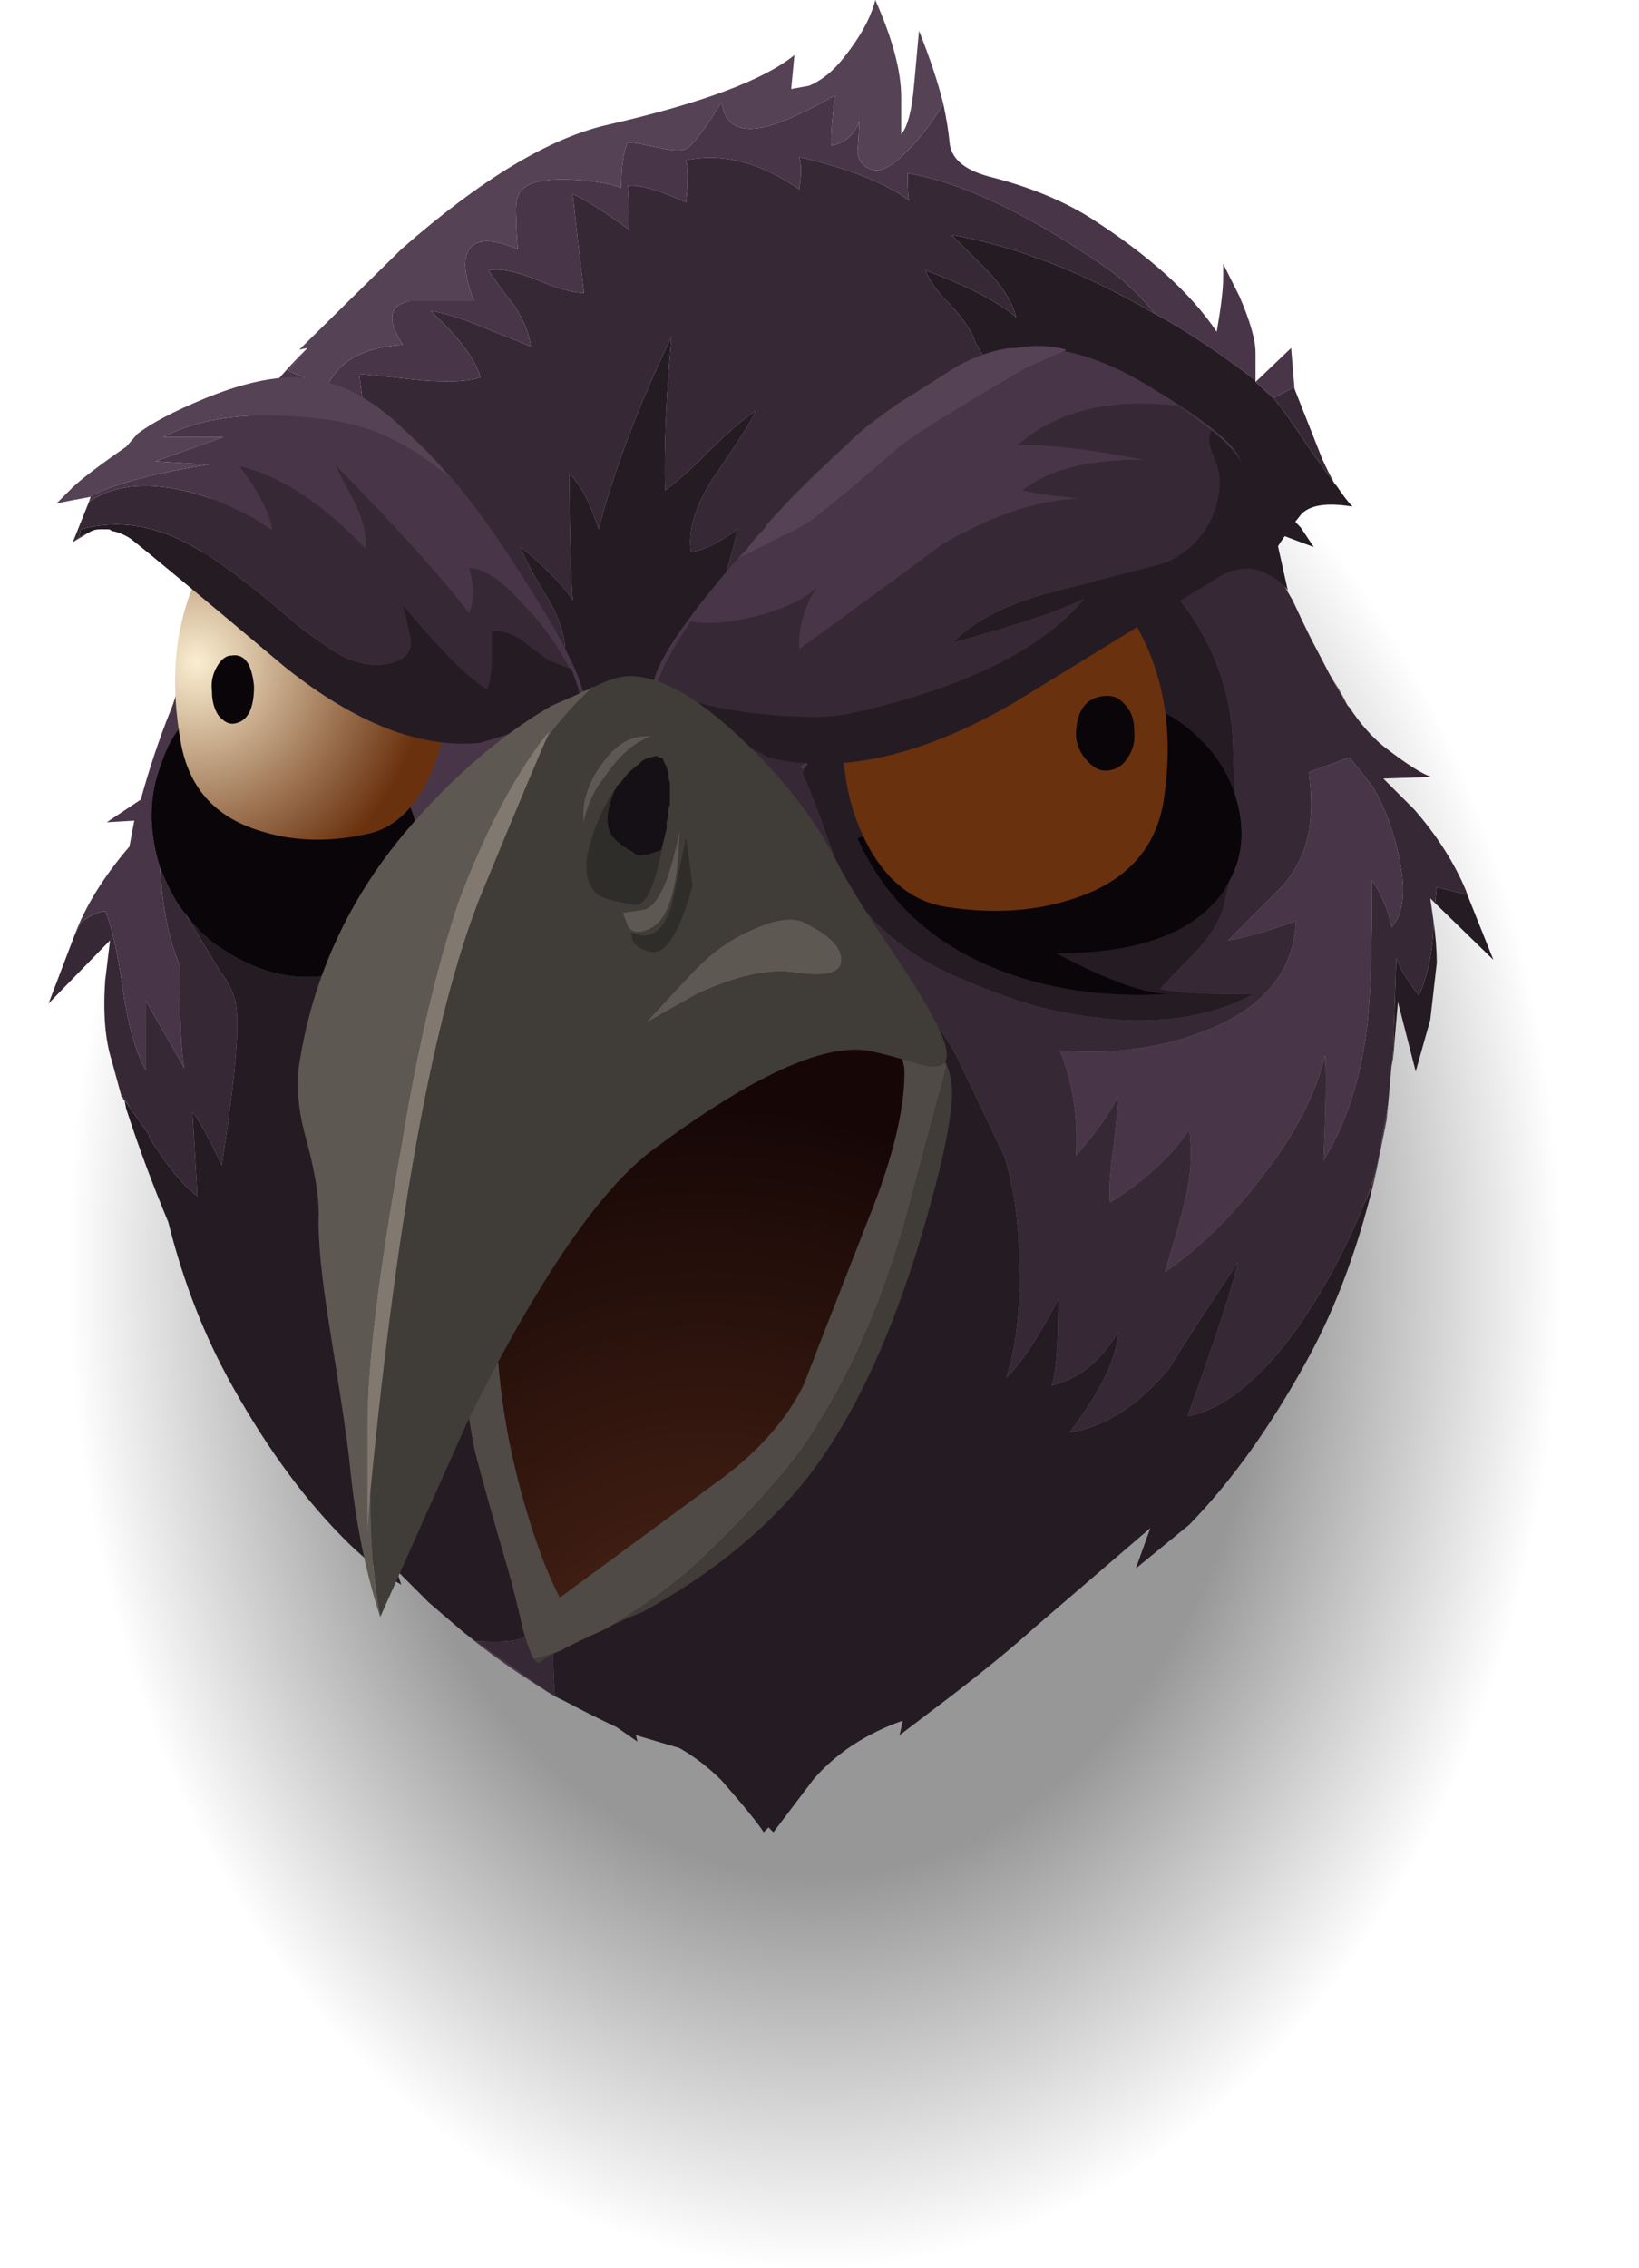 <?xml version='1.0' encoding='utf-8'?>
<svg xmlns:xlink="http://www.w3.org/1999/xlink" xmlns="http://www.w3.org/2000/svg" enable-background="new 0 0 50.65 70.05" version="1.1" viewBox="0 0 50.65 70.05"> <symbol viewBox="-24.856 -23.163 49.757 46.484"> <g clip-rule="evenodd" fill-rule="evenodd"> <radialGradient id="z" cx="712.82" cy="-309.56" r="18.714" gradientTransform="matrix(.979 -.141 -.16 -1.028 -757.53 -215.36)" gradientUnits="userSpaceOnUse"> <stop stop-color="#FDF8F8" stop-opacity=".788" offset=".486"/> <stop stop-color="#FDF8F8" stop-opacity=".518" offset=".792"/> </radialGradient> <path d="m-23.215 3.272c-0.875-4.685-0.232-9.25 1.927-13.7 2.076-4.333 5.262-7.904 9.557-10.716-4.513 1.992-7.966 5.211-10.359 9.661-2.442 4.568-3.268 9.486-2.476 14.755 0.977 6.323 3.944 11.417 8.9 15.282 4.879 3.829 10.307 5.352 16.282 4.566-4.746-0.422-9.232-2.12-13.458-5.094-5.773-3.981-9.231-8.899-10.373-14.754z" fill="url(#z)"/> <radialGradient id="h" cx="15594" cy="-16009" r="19.603" gradientTransform="matrix(-.979 .138 .16 1.028 17835 14302)" gradientUnits="userSpaceOnUse"> <stop stop-color="#FDF8F8" stop-opacity=".788" offset=".486"/> <stop stop-color="#FDF8F8" stop-opacity=".518" offset=".792"/> </radialGradient> <path d="m23.25-2.875c0.908 4.683 0.282 9.25-1.877 13.7-2.077 4.333-5.262 7.904-9.558 10.714 4.497-2.106 7.941-5.386 10.334-9.835 2.442-4.566 3.259-9.426 2.451-14.579-0.944-6.325-3.894-11.417-8.851-15.282-4.973-3.981-10.459-5.504-16.457-4.566l-4.813-0.439c5.297 0.808 10.646 2.771 16.047 5.884 7.49 4.332 11.731 9.133 12.724 14.403z" fill="url(#h)"/> <radialGradient id="g" cx="712.95" cy="-308.05" r="14.819" gradientTransform="matrix(.979 -.141 -.16 -1.029 -759.47 -215.59)" gradientUnits="userSpaceOnUse"> <stop stop-color="#FDF8F8" stop-opacity=".788" offset=".486"/> <stop stop-color="#FDF8F8" stop-opacity=".518" offset=".792"/> </radialGradient> <path d="m-0.665 18.904 1.025-0.175c-5.3-0.235-9.936-1.873-13.908-4.918-4.004-3.044-6.444-6.909-7.319-11.594-0.74-3.981-0.213-7.844 1.581-11.592 1.744-3.63 4.422-6.674 8.035-9.134-3.797 1.64-6.701 4.392-8.711 8.256-2.044 3.865-2.729 8.021-2.055 12.471 0.842 5.388 3.34 9.661 7.496 12.824 4.139 3.277 8.757 4.566 13.856 3.862z" fill="url(#g)"/> <radialGradient id="f" cx="15596" cy="-16004" r="14.82" gradientTransform="matrix(-.979 .141 .16 1.029 17839 14272)" gradientUnits="userSpaceOnUse"> <stop stop-color="#FDF8F8" stop-opacity=".788" offset=".486"/> <stop stop-color="#FDF8F8" stop-opacity=".518" offset=".792"/> </radialGradient> <path d="m21.4-2.523c0.723 3.863 0.187 7.669-1.606 11.417-1.778 3.63-4.473 6.675-8.085 9.133 3.831-1.638 6.751-4.392 8.762-8.254 2.094-3.748 2.787-7.846 2.08-12.295-0.843-5.388-3.35-9.721-7.521-12.999-4.207-3.279-8.834-4.509-13.883-3.689-0.434 0-0.758 0.059-0.975 0.175 5.25 0.117 9.861 1.698 13.833 4.743 4.022 3.161 6.487 7.084 7.395 11.769z" fill="url(#f)"/> </g> </symbol> <symbol id="r" viewBox="-23.05 -30.9 46.15 61.85"> <radialGradient id="e" cx=".025" cy=".025" r="23.083" gradientTransform="matrix(1 0 0 -1.341 0 .058)" gradientUnits="userSpaceOnUse"> <stop stop-opacity=".408" offset=".608"/> <stop stop-opacity="0" offset="1"/> </radialGradient> <path d="m16.35 21.9c4.5-6.067 6.75-13.367 6.75-21.9s-2.25-15.817-6.75-21.85-9.933-9.05-16.3-9.05-11.816 3.017-16.35 9.05c-4.5 6.033-6.75 13.317-6.75 21.85s2.25 15.833 6.75 21.9c4.533 6.033 9.983 9.05 16.35 9.05s11.8-3.017 16.3-9.05z" clip-rule="evenodd" fill="url(#e)" fill-rule="evenodd"/> </symbol> <symbol id="s" viewBox="-7.543 -10.964 15.118 21.859"> <g clip-rule="evenodd" fill-rule="evenodd"> <radialGradient id="d" cx="-80.454" cy="-94.95" r="18.214" gradientTransform="matrix(1 -.01 -.011 -1.085 79.329 -117.37)" gradientUnits="userSpaceOnUse"> <stop stop-color="#522818" offset="0"/> <stop stop-color="#160706" offset="1"/> </radialGradient> <path d="m6.55 8.9v-0.2l-0.7-0.15 0.25-1.15c0.033-1.2-0.35-2.783-1.15-4.75-1.267-3.233-1.917-4.9-1.95-5-0.5-1.033-1.317-1.983-2.45-2.85l-5.1-3.75c-0.367 0.7-0.717 1.617-1.05 2.75-0.667 2.267-0.967 4.45-0.9 6.55 0.033 1.066-0.083 1.883-0.35 2.45-0.2-0.733-0.35-1.283-0.45-1.65v0.15c0.1 0.467 0.233 0.934 0.4 1.4l1.8 4.35c0.033 0.067 0.067 0.133 0.1 0.2 0.067 0.133 0.15 0.267 0.25 0.4 1 1.9 1.867 2.9 2.6 3 1.867 0.2 3.217 0.267 4.05 0.2 0.367-0.033 0.717-0.067 1.05-0.1l0.3-0.05c0.2-0.034 0.4-0.083 0.6-0.15l1.3-0.5 0.4-0.25c0.367-0.233 0.7-0.517 1-0.85v-0.05z" fill="url(#d)"/> <path d="m-4.55-10.6c-0.267-0.1-0.534-0.183-0.8-0.25-0.1 0.167-0.217 0.483-0.35 0.95-0.033 0.167-0.066 0.316-0.1 0.45-0.2 0.833-0.35 1.4-0.45 1.7-0.567 1.967-0.883 3.117-0.95 3.45-0.4 2.033-0.45 3.783-0.15 5.25 0 0.066 0.017 0.133 0.05 0.2 0.1 0.367 0.25 0.917 0.45 1.65 0.267-0.566 0.383-1.383 0.35-2.45-0.067-2.1 0.233-4.283 0.9-6.55 0.333-1.133 0.684-2.05 1.05-2.75l5.1 3.75c1.133 0.867 1.95 1.817 2.45 2.85 0.033 0.1 0.683 1.767 1.95 5 0.8 1.967 1.183 3.55 1.15 4.75l-0.25 1.15 0.7 0.15 0.1 0.05 0.3-0.4 0.45-0.9-1.3-4.85c-0.8-2.767-1.867-5.1-3.2-7-0.6-0.833-1.567-1.9-2.9-3.2-0.667-0.667-1.533-1.333-2.6-2-0.167-0.1-0.333-0.2-0.5-0.3l-0.1-0.05c-0.6-0.267-1.05-0.483-1.35-0.65z" fill="#504A46"/> <path d="m-2.15 10.65c1.833 0.233 3.3 0.3 4.4 0.2 0.233-0.033 0.467-0.067 0.7-0.1-0.333 0.033-0.684 0.067-1.05 0.1-0.833 0.067-2.183 0-4.05-0.2zm8.7-1.75c0.133-0.167 0.267-0.35 0.4-0.55 0.5-0.7 0.7-1.383 0.6-2.05-0.066-0.933-0.433-2.483-1.1-4.65-0.933-2.933-2.05-5.233-3.35-6.9-1.267-1.6-2.967-2.983-5.1-4.15-0.433-0.167-0.8-0.333-1.1-0.5 0.167 0.1 0.333 0.2 0.5 0.3 1.067 0.667 1.934 1.333 2.6 2 1.333 1.3 2.3 2.367 2.9 3.2 1.333 1.9 2.4 4.233 3.2 7l1.3 4.85-0.45 0.9-0.3 0.4-0.1-0.05v0.2zm-11.9-19.75c0.267 0.067 0.533 0.15 0.8 0.25-0.3-0.133-0.483-0.233-0.55-0.3-0.067-0.1-0.15-0.083-0.25 0.05z" fill="#403C38"/> </g> </symbol> <symbol id="t" viewBox="-10.045 -14.55 20.056 29.066"> <g clip-rule="evenodd" fill-rule="evenodd"> <path d="m-7.5-14.55c-0.2 1-0.3 2.3-0.3 3.9 0.833 8.567 1.95 14.65 3.35 18.25 1.267 3.066 1.967 4.733 2.1 5 0.479 0.639 0.946 1.156 1.4 1.55 0.554 0.296 1.021 0.413 1.4 0.35 0.933-0.1 2.066-0.8 3.4-2.1 1.2-1.167 2.117-2.367 2.75-3.6 0.333-0.667 1.033-1.783 2.1-3.35 0.8-1.233 1.233-2.067 1.3-2.5 0.067-0.434-0.183-0.583-0.75-0.45-0.767 0.233-1.333 0.383-1.7 0.45-1.4 0.2-3.6-0.817-6.6-3.05-1.633-1.2-3.534-3.967-5.7-8.3l-2.75-6.15zm7.75 21.15 0.05-0.25c0.067-0.167 0.25-0.283 0.55-0.35 0.467-0.1 0.9 0.583 1.3 2.05l-0.2 1.45-0.45-2.1c-0.267-0.8-0.683-1.067-1.25-0.8zm-0.5 4.4c-0.3-0.433-0.55-0.967-0.75-1.6-0.233-0.8-0.15-1.35 0.25-1.65 0.133-0.1 0.5-0.2 1.1-0.3 0.333-0.067 0.617 0.5 0.85 1.7v0.05l0.15 0.6v0.2l0.05 0.2v0.2l0.05 0.15v0.65l-0.05 0.2v0.1l-0.05 0.2-0.1 0.2c0 0.067-0.05 0.1-0.15 0.1l-0.05 0.05-0.2-0.05h-0.05l-0.2-0.1-0.1-0.1-0.25-0.2-0.1-0.1-0.2-0.25-0.15-0.15v-0.05l-0.05-0.05zm1.15-4.25c0.533 0.3 0.817 1.3 0.85 3-0.3-1.533-0.667-2.35-1.1-2.45l-0.65-0.1 0.15-0.4c0.133-0.233 0.383-0.25 0.75-0.05zm1.4-2.05c1.233 0.566 2.25 0.783 3.05 0.65 0.9-0.133 1.367-0.017 1.4 0.35 0.033 0.4-0.317 0.783-1.05 1.15-0.367 0.233-0.917 0.183-1.65-0.15-0.733-0.3-1.417-0.8-2.05-1.5l-1.3-1.4 1.6 0.9zm-3.5 5.3c0 0.1 0.034 0.233 0.1 0.4 0.1 0.333 0.267 0.65 0.5 0.95 0.5 0.733 1 1.167 1.5 1.3-0.533 0.067-1-0.15-1.4-0.65-0.367-0.433-0.6-0.9-0.7-1.4-0.033-0.233-0.033-0.433 0-0.6z" fill="#403C38"/> <path d="m1.2 9.15c-0.5-0.2-0.784-0.233-0.85-0.1-0.367 0.2-0.6 0.383-0.7 0.55-0.2 0.3-0.167 0.767 0.1 1.4l0.05 0.05v0.05l0.15 0.15 0.2 0.25 0.1 0.1 0.25 0.2 0.1 0.1 0.2 0.1h0.05l0.2 0.05 0.05-0.05c0.1 0 0.15-0.033 0.15-0.1l0.1-0.2 0.05-0.2v-0.1l0.05-0.2v-0.65l-0.05-0.15v-0.2l-0.05-0.2v-0.2l-0.15-0.6v-0.05z" fill="#151015"/> <path d="m-0.25 11c-0.267-0.633-0.3-1.1-0.1-1.4 0.1-0.167 0.333-0.35 0.7-0.55 0.066-0.133 0.35-0.1 0.85 0.1-0.233-1.2-0.517-1.767-0.85-1.7-0.6 0.1-0.967 0.2-1.1 0.3-0.4 0.3-0.483 0.85-0.25 1.65 0.2 0.633 0.45 1.167 0.75 1.6zm0.5-4.4c0.567-0.267 0.983 0 1.25 0.8l0.45 2.1 0.2-1.45c-0.4-1.467-0.833-2.15-1.3-2.05-0.3 0.067-0.483 0.183-0.55 0.35l-0.05 0.25z" fill="#2F2D29"/> <path d="m-2.35 12.6 0.1 0.25c-1.033-1.267-1.983-3.05-2.85-5.35l-0.3-0.95c-0.567-1.9-1.05-4.083-1.45-6.55-0.7-3.867-1.05-6.733-1.05-8.6v-3.5l0.1 1.45c0-1.6 0.1-2.9 0.3-3.9-0.467 1.433-0.783 3.033-0.95 4.8-0.066 0.633-0.267 1.983-0.6 4.05-0.267 1.633-0.383 2.833-0.35 3.6 0 0.6-0.133 1.383-0.4 2.35-0.233 0.833-0.3 1.6-0.2 2.3 0.467 2.967 1.767 5.583 3.9 7.85 1.267 1.367 2.567 2.434 3.9 3.2l0.8 0.35c0.1 0.066 0.217 0.117 0.35 0.15 0.033 0.033 0.083 0.066 0.15 0.1-0.019-0.017-0.036-0.033-0.05-0.05-0.454-0.394-0.921-0.911-1.4-1.55zm3.25-5.85c-0.367-0.2-0.617-0.183-0.75 0.05l-0.15 0.4 0.65 0.1c0.434 0.1 0.8 0.917 1.1 2.45-0.033-1.7-0.317-2.7-0.85-3zm1.4-2.05-1.6-0.9 1.3 1.4c0.633 0.7 1.317 1.2 2.05 1.5 0.733 0.333 1.283 0.383 1.65 0.15 0.733-0.367 1.083-0.75 1.05-1.15-0.033-0.367-0.5-0.483-1.4-0.35-0.8 0.133-1.817-0.083-3.05-0.65zm-3.5 5.3c-0.033 0.167-0.033 0.367 0 0.6 0.1 0.5 0.333 0.967 0.7 1.4 0.4 0.5 0.867 0.717 1.4 0.65-0.5-0.133-1-0.566-1.5-1.3-0.233-0.3-0.4-0.617-0.5-0.95-0.067-0.167-0.1-0.3-0.1-0.4z" fill="#5E5852"/> <path d="m-7.8-10.65-0.1-1.45v3.5c0 1.867 0.35 4.733 1.05 8.6 0.4 2.467 0.883 4.65 1.45 6.55l0.3 0.95c0.867 2.3 1.817 4.083 2.85 5.35l-0.1-0.25c-0.133-0.267-0.833-1.934-2.1-5-1.4-3.6-2.517-9.683-3.35-18.25z" fill="#817870"/> </g> </symbol> <symbol id="u" viewBox="-8.15 -5.672 16.304 11.317"> <g clip-rule="evenodd" fill-rule="evenodd"> <path d="m-7.65 1.85-0.5-0.1 0.45 0.45c0.267 0.267 0.833 0.7 1.7 1.3l0.35 0.4c0.433 0.333 1.133 0.7 2.1 1.1 1.633 0.667 2.933 0.817 3.9 0.45 0.6-0.167 1.25-0.55 1.95-1.15l0.85-0.8c0.3-0.3 0.6-0.633 0.9-1-1.167 1-2.367 1.6-3.6 1.8-2.267 0.333-4.034 0.167-5.3-0.5h1.85l-2.1-0.75 1.65-0.1c-1.7-0.267-2.933-0.6-3.7-1l-0.5-0.1z" fill="#554254"/> <path d="m-7.15 1.8 0.05 0.15-0.55-0.1 0.5 0.1c0.767 0.4 2 0.733 3.7 1l-1.65 0.1 2.1 0.75h-1.85c1.267 0.667 3.033 0.833 5.3 0.5 1.233-0.2 2.433-0.8 3.6-1.8-0.3 0.367-0.6 0.7-0.9 1 0.867-0.833 1.767-1.967 2.7-3.4 1.933-2.933 2.65-4.533 2.15-4.8 0.133 0.133 0.05 0.583-0.25 1.35h-0.05c-0.4 0.767-0.9 1.45-1.5 2.05-0.633 0.7-1.167 1.05-1.6 1.05 0.167-0.533 0.167-1 0-1.4-0.867 1.133-2.25 2.667-4.15 4.6 0.133-0.267 0.35-0.683 0.65-1.25 0.233-0.5 0.333-0.95 0.3-1.35-1.333 1.4-2.633 2.25-3.9 2.55 0.6-0.8 0.933-1.45 1-1.95-0.933 0.6-1.85 1-2.75 1.2-1.2 0.267-2.167 0.15-2.9-0.35zm0-0.95-0.5-0.3 0.2 0.15c0.1 0.067 0.2 0.117 0.3 0.15z" fill="#483648"/> <path d="m-7.65 0.55 0.5 1.25c0.733 0.5 1.7 0.617 2.9 0.35 0.9-0.2 1.817-0.6 2.75-1.2-0.067 0.5-0.4 1.15-1 1.95 1.267-0.3 2.567-1.15 3.9-2.55 0.033 0.4-0.067 0.85-0.3 1.35-0.3 0.567-0.517 0.983-0.65 1.25 1.9-1.934 3.283-3.467 4.15-4.6 0.167 0.4 0.167 0.867 0 1.4 0.433 0 0.967-0.35 1.6-1.05 0.6-0.6 1.1-1.284 1.5-2.05l-0.65 0.25c-0.367 0.267-0.633 0.467-0.8 0.6-0.333 0.233-0.65 0.333-0.95 0.3v-0.9c0-0.367-0.05-0.667-0.15-0.9-0.566 0.333-1.433 1.2-2.6 2.6 0.167-0.667 0.25-1.05 0.25-1.15 0-0.333-0.233-0.55-0.7-0.65-0.433-0.1-0.917-0.017-1.45 0.25-0.2 0.1-0.617 0.383-1.25 0.85-1.3 1.133-2.316 1.917-3.05 2.35-1.267 0.8-2.517 1.033-3.75 0.7l-0.05-0.25-0.2-0.15z" fill="#362835"/> <path d="m-7.15 0.85c-0.1-0.033-0.2-0.083-0.3-0.15l0.05 0.25c1.233 0.333 2.483 0.1 3.75-0.7 0.733-0.433 1.75-1.217 3.05-2.35 0.633-0.467 1.05-0.75 1.25-0.85 0.533-0.267 1.017-0.35 1.45-0.25 0.467 0.1 0.7 0.317 0.7 0.65 0 0.1-0.083 0.483-0.25 1.15 1.167-1.4 2.033-2.267 2.6-2.6 0.1 0.233 0.15 0.533 0.15 0.9v0.9c0.3 0.034 0.617-0.066 0.95-0.3 0.167-0.133 0.433-0.333 0.8-0.6l0.65-0.25h0.05c0.3-0.767 0.383-1.217 0.25-1.35h-0.1c-1.933-0.633-2.933-0.95-3-0.95-1.833-0.167-3.833 0.617-6 2.35-2.533 2.133-4.117 3.45-4.75 3.95-0.2 0.133-0.4 0.217-0.6 0.25-0.033 0.033-0.066 0.05-0.1 0.05h-0.25c-0.133 0-0.25-0.033-0.35-0.1z" fill="#251B23"/> </g> </symbol> <symbol id="v" viewBox="-10.175 -6.444 20.425 12.908"> <g clip-rule="evenodd" fill-rule="evenodd"> <path d="m2.55 6.3-1.15-0.5c-2.066-1.2-3.383-2.017-3.95-2.45-1.1-0.967-1.934-1.667-2.5-2.1-0.267-0.233-0.667-0.467-1.2-0.7-0.567-0.3-1-0.517-1.3-0.65l0.25 0.25c0.167 0.233 0.367 0.467 0.6 0.7 0 0.033 0.017 0.066 0.05 0.1 0.566 0.633 1.117 1.2 1.65 1.7l0.8 0.75c0.267 0.267 0.534 0.5 0.8 0.7 0.267 0.2 0.517 0.383 0.75 0.55l1.9 1.2c0.567 0.3 1.1 0.483 1.6 0.55h0.2c0.567 0.1 1.083 0.083 1.55-0.05l-0.05-0.05z" fill="#554254"/> <path d="m7.1 3.85c-0.1-0.167-0.1-0.383 0-0.65 0.167-0.367 0.25-0.667 0.25-0.9 0-0.5-0.133-0.983-0.4-1.45-0.3-0.467-0.7-0.817-1.2-1.05-0.133-0.067-1.283-0.367-3.45-0.9-1.467-0.367-2.533-0.9-3.2-1.6 1.867 0.5 3.217 0.95 4.05 1.35-1.3-1.567-3.717-2.75-7.25-3.55-0.6-0.133-1.533-0.133-2.8 0-1.5 0.167-2.55 0.467-3.15 0.9 0.133 0.467 0.483 1.117 1.05 1.95 0.533-0.1 1.25-0.034 2.15 0.2 0.934 0.267 1.533 0.583 1.8 0.95-0.434-0.633-0.633-1.3-0.6-2 0.833 0.6 2.316 1.683 4.45 3.25 1.534 0.9 2.95 1.367 4.25 1.4-0.767 0.067-1.367 0.15-1.8 0.25 0.767 0.633 2.017 0.95 3.75 0.95-1.733 0.333-3.033 0.483-3.9 0.45 1.233 1.067 2.9 1.467 5 1.2l1-0.75z" fill="#362835"/> <path d="m-10.05-4c-0.034-0.233-0.034-0.383 0-0.45-0.467 0.434 0.367 1.883 2.5 4.35 0.3 0.133 0.733 0.35 1.3 0.65 0.533 0.233 0.933 0.467 1.2 0.7 0.566 0.433 1.4 1.133 2.5 2.1 0.567 0.433 1.883 1.25 3.95 2.45l1.15 0.5c0.867-0.167 1.8-0.566 2.8-1.2 1.755-1.059 2.638-1.826 2.65-2.3-9e-3 0.208-0.31 0.558-0.9 1.05l-1 0.75c-2.1 0.267-3.767-0.133-5-1.2 0.867 0.033 2.167-0.117 3.9-0.45-1.733 0-2.983-0.317-3.75-0.95 0.433-0.1 1.033-0.183 1.8-0.25-1.3-0.033-2.716-0.5-4.25-1.4-2.133-1.567-3.617-2.65-4.45-3.25-0.033 0.7 0.167 1.367 0.6 2-0.267-0.367-0.867-0.684-1.8-0.95-0.9-0.233-1.617-0.3-2.15-0.2-0.567-0.833-0.917-1.483-1.05-1.95z" fill="#483648"/> <path d="m-10.05-4.45c-0.034 0.067-0.034 0.217 0 0.45 0.6-0.433 1.65-0.733 3.15-0.9 1.267-0.133 2.2-0.133 2.8 0 3.533 0.8 5.95 1.983 7.25 3.55-0.833-0.4-2.183-0.85-4.05-1.35 0.667 0.7 1.733 1.233 3.2 1.6 2.167 0.533 3.317 0.833 3.45 0.9 0.5 0.233 0.9 0.583 1.2 1.05 0.267 0.467 0.4 0.95 0.4 1.45 0 0.233-0.083 0.534-0.25 0.9-0.1 0.267-0.1 0.483 0 0.65 0.59-0.492 0.891-0.842 0.9-1.05l1.85-1.95 0.4-0.6-1.2 0.45 0.4-1.8c-0.133 0.2-0.333 0.367-0.6 0.5-0.467 0.267-0.967 0.25-1.5-0.05l-6.35-3.9c-2.867-1.667-5.4-2.233-7.6-1.7-0.033 0.033-1.15 0.617-3.35 1.75-0.033 0-0.067 0.017-0.1 0.05z" fill="#251B23"/> </g> </symbol> <symbol id="w" clip-rule="evenodd" fill-rule="evenodd" viewBox="-4.913 -9.128 9.115 14.068"> <path d="m1.35-8.85c-1.4-0.533-2.817-0.3-4.25 0.7-0.333 0.233-0.65 0.55-0.95 0.95-0.267 0.3-0.533 0.784-0.8 1.45-0.367 1.167-0.35 2.25 0.05 3.25 0.811 2.398 2.894 2.481 6.25 0.25l0.35 0.05c0.633-0.7 1.05-1.433 1.25-2.2 0.167-0.633 0.233-1.15 0.2-1.55-0.1-1.4-0.8-2.367-2.1-2.9z" fill="#090509"/> <radialGradient id="c" cx="-3392.6" cy="-9002.5" r="7.303" gradientTransform="matrix(.654 -.757 .714 .69 8643 3644.1)" gradientUnits="userSpaceOnUse"> <stop stop-color="#FAEED0" offset="0"/> <stop stop-color="#6A310E" offset="1"/> </radialGradient> <path d="m0.45 4.45c0.833-0.467 1.667-1.233 2.5-2.3 0.867-1.167 1.284-2.1 1.25-2.8-0.033-0.867-0.233-1.683-0.6-2.45-0.466-0.9-1.066-1.434-1.8-1.6-1.166-0.267-2.25-0.25-3.25 0.05-1.433 0.4-2.283 1.3-2.55 2.7-0.367 1.967-0.2 3.7 0.5 5.2 0.833 1.733 2.15 2.133 3.95 1.2z" fill="url(#c)"/> <path d="m-3.05-0.3c-0.033 0.267 0.017 0.517 0.15 0.75s0.284 0.35 0.45 0.35c0.4 0.067 0.633-0.25 0.7-0.95 0-0.7-0.2-1.083-0.6-1.15-0.167-0.033-0.333 0.05-0.5 0.25-0.133 0.2-0.2 0.45-0.2 0.75z" fill="#090509"/> </symbol> <symbol id="x" clip-rule="evenodd" fill-rule="evenodd" viewBox="-6.3 -8.667 13.95 15.394"> <path d="m7.05-1.65c-0.233 0.667-0.6 1.233-1.1 1.7-0.5 0.5-1.05 0.833-1.65 1l-8.9-4.1c0.833-1.833 2.2-3.15 4.1-3.95 1.633-0.7 3.5-0.983 5.6-0.85-0.733-0.033-1.917 0.383-3.55 1.25 2.534 0 4.25 0.633 5.15 1.9l0.2 0.35-0.2-0.85c-0.133-0.433-0.417-0.883-0.85-1.35-0.5-0.5-0.867-0.883-1.1-1.15 0.633-0.133 1.6-0.183 2.9-0.15-1.733-0.933-3.95-1.067-6.65-0.4-0.6 0.167-1.35 0.433-2.25 0.8-1.3 0.534-2.333 1.25-3.1 2.15-0.433 0.5-0.8 1.183-1.1 2.05-0.4 1.133-0.683 1.867-0.85 2.2l0.05 0.15 0.2 0.3 3.15 5.5c0.167 0.833 0.883 1.383 2.15 1.65 1.167 0.267 2.317 0.233 3.45-0.1l0.6-0.3 2-1.75c1.1-1.4 1.667-2.933 1.7-4.6l0.05-1.45z" fill="#251B23"/> <path d="m7.05-1.65c0.333-1 0.284-1.9-0.15-2.7l-0.2-0.35c-0.9-1.267-2.617-1.9-5.15-1.9 1.633-0.867 2.817-1.283 3.55-1.25-2.1-0.133-3.967 0.15-5.6 0.85-1.9 0.8-3.267 2.117-4.1 3.95l8.9 4.1c0.6-0.167 1.15-0.5 1.65-1 0.5-0.467 0.867-1.033 1.1-1.7z" fill="#090509"/> <radialGradient id="b" cx="6894.1" cy="-19678" r="8.163" gradientTransform="matrix(-.665 -.747 -.787 .629 -10905 17536)" gradientUnits="userSpaceOnUse"> <stop stop-color="#FAEED0" offset="0"/> <stop stop-color="#6A310E" offset="1"/> </radialGradient> <path d="m-0.7 4.7c2.067 1.1 3.634 0.717 4.7-1.15 0.9-1.567 1.183-3.4 0.85-5.5-0.267-1.5-1.233-2.5-2.9-3-1.167-0.367-2.466-0.434-3.9-0.2-0.9 0.167-1.633 0.717-2.2 1.65-0.466 0.8-0.749 1.667-0.85 2.6-0.067 0.767 0.4 1.783 1.4 3.05 0.967 1.2 1.934 2.05 2.9 2.55z" fill="url(#b)"/> <path d="m2.15 0.1c0 0.767 0.283 1.183 0.85 1.25 0.267 0.033 0.484-0.05 0.65-0.25 0.2-0.2 0.3-0.467 0.3-0.8 0.034-0.333-0.033-0.617-0.2-0.85-0.133-0.233-0.333-0.367-0.6-0.4-0.233-0.033-0.45 0.067-0.65 0.3-0.2 0.2-0.316 0.45-0.35 0.75z" fill="#090509"/> </symbol> <symbol id="y" viewBox="-22.3 -28.3 44.65 56.6"> <g clip-rule="evenodd" fill-rule="evenodd"> <path d="m5.35 25.1c-0.267-0.467-0.6-0.917-1-1.35-0.5-0.533-0.883-0.767-1.15-0.7-0.3 0.067-0.467 0.25-0.5 0.55 0.033 0.4 0.05 0.717 0.05 0.95-0.133-0.4-0.417-0.65-0.85-0.75-0.033 0.167 0 0.684 0.1 1.55-0.767-0.434-1.4-0.733-1.9-0.9-0.967-0.3-1.5-0.067-1.6 0.7-0.533-0.867-0.9-1.35-1.1-1.45-0.167-0.067-0.467-0.05-0.9 0.05-0.467 0.1-0.767 0.15-0.9 0.15-0.133-0.267-0.2-0.733-0.2-1.4-0.367 0.133-0.867 0.217-1.5 0.25-0.767 0.033-1.267-0.05-1.5-0.25-0.2-0.133-0.283-0.433-0.25-0.9 0-0.233 0.017-0.567 0.05-1-0.767 0.333-1.267 0.333-1.5 0-0.2-0.3-0.15-0.833 0.15-1.6h-2c-0.633-0.133-0.7-0.583-0.2-1.35-1.2-0.066-1.983-0.5-2.35-1.3l-1.2 0.5 0.6 0.7-0.25-0.05 3.15 3.1c2.467 2.167 4.6 3.45 6.4 3.85 2.9 0.667 4.817 1.383 5.75 2.15l-0.1-1.05 0.55 0.1c0.4 0.167 0.767 0.467 1.1 0.9 0.5 0.633 0.817 1.217 0.95 1.75 0.533-1.2 0.8-2.2 0.8-3v-1.15c0.2 0.233 0.333 0.75 0.4 1.55l0.15 1.65c0.333-0.833 0.583-1.583 0.75-2.25z" fill="#554254"/> <path d="m-6.85 5.9-0.15-0.6c0.2-1.066 0.7-1.8 1.5-2.2 0.733-0.434 1.467-0.417 2.2 0.05l-0.65-13.6c-0.5 1.3-0.783 2.317-0.85 3.05l-2.85 1.3c-0.434 1.633-1.2 3.533-2.3 5.7 0.333 1.367 0.35 2.467 0.05 3.3l-1.05-0.05c-0.2 0.767-0.617 1.5-1.25 2.2l-0.35-0.05-6.25-0.25c-0.4-1-0.417-2.083-0.05-3.25 0.067-1.233 0.267-2.233 0.6-3 0-1.7 0.05-2.767 0.15-3.2l-1.2 2.1v-2.15c-0.3 0.533-0.533 1.35-0.7 2.45-0.167 1.2-0.35 2.017-0.55 2.45-0.2 0-0.45-0.117-0.75-0.35l-0.2-0.4c0.333 0.9 0.9 1.817 1.7 2.75l0.15 0.8-0.85-0.05 1.05 0.7c0.267 0.967 0.567 1.867 0.9 2.7 0.267 0.6 0.55 1.95 0.85 4.05 0.267 2.033 0.55 3.333 0.85 3.9 0.6 1.1 1.45 2.2 2.55 3.3l-0.6-0.7 1.2-0.5c0.367 0.8 1.15 1.233 2.35 1.3-0.5 0.767-0.433 1.217 0.2 1.35h2c-0.3 0.767-0.35 1.3-0.15 1.6 0.233 0.333 0.733 0.333 1.5 0-0.034 0.433-0.05 0.767-0.05 1-0.033 0.467 0.05 0.767 0.25 0.9 0.233 0.2 0.733 0.283 1.5 0.25 0.633-0.033 1.133-0.117 1.5-0.25 0 0.667 0.067 1.133 0.2 1.4 0.133 0 0.433-0.05 0.9-0.15 0.433-0.1 0.733-0.117 0.9-0.05 0.2 0.1 0.567 0.583 1.1 1.45 0.1-0.767 0.633-1 1.6-0.7 0.5 0.167 1.133 0.466 1.9 0.9-0.1-0.867-0.133-1.383-0.1-1.55 0.434 0.1 0.717 0.35 0.85 0.75 0-0.233-0.017-0.55-0.05-0.95 0.033-0.3 0.2-0.483 0.5-0.55 0.267-0.066 0.65 0.167 1.15 0.7 0.4 0.433 0.733 0.883 1 1.35 0.1-0.467 0.167-0.883 0.2-1.25 0.067-0.467 0.467-0.8 1.2-1 1.2-0.3 2.233-0.717 3.1-1.25 1.833-1.167 3.15-2.35 3.95-3.55 0.133 0.767 0.2 1.317 0.2 1.65v0.45l0.5-1c0.333-0.767 0.5-1.35 0.5-1.75v-0.85c-1.133 0.867-2.167 1.55-3.1 2.05-0.433 0.533-0.9 0.983-1.4 1.35-2.433 1.7-4.517 2.7-6.25 3 0-0.5 0.017-0.784 0.05-0.85-0.7 0.533-1.833 0.983-3.4 1.35 0.067-0.2 0.067-0.534 0-1-1.2 0.833-2.367 1.133-3.5 0.9 0.067-0.267 0.067-0.7 0-1.3-0.9 0.4-1.5 0.567-1.8 0.5 0.033-0.267 0.05-0.716 0.05-1.35-0.833 0.6-1.417 0.966-1.75 1.1 0.067-0.667 0.184-1.683 0.35-3.05-0.333 0-0.817 0.133-1.45 0.4s-1.133 0.367-1.5 0.3c0.167-0.267 0.434-0.633 0.8-1.1 0.3-0.467 0.467-0.883 0.5-1.25-0.667 0.267-1.167 0.467-1.5 0.6-0.633 0.267-1.167 0.433-1.6 0.5 0.867-0.8 1.383-1.483 1.55-2.05-0.333-0.133-0.933-0.167-1.8-0.1-1.233 0.133-1.883 0.2-1.95 0.2l1.15-8.8c0.3-0.933 1.867-1.617 4.7-2.05zm22.4 10.1-0.55 0.5 1.1 1.05 0.1-1.2-0.65-0.35zm2.3-9.5c-0.067 0.1-0.117 0.183-0.15 0.25-0.1 0.167-0.233 0.4-0.4 0.7 0.1-0.167 0.184-0.3 0.25-0.4 0.1-0.167 0.2-0.35 0.3-0.55zm1.4-10.675v-0.225l-0.05-0.25c0.029 0.171 0.045 0.329 0.05 0.475zm-0.5-3.625c-0.1-0.4-0.233-0.767-0.4-1.1 0.233 0.5 0.4 1.066 0.5 1.7l0.25 1.4-0.05-0.5-0.3-1.5zm-27.85-14.6 2.2-1.55c-0.267 0.167-0.55 0.35-0.85 0.55-0.6 0.4-1.183 0.833-1.75 1.3 0.133-0.1 0.267-0.2 0.4-0.3zm-10.9 16.8c0.067-0.066 0.133-0.167 0.2-0.3-0.067 0.1-0.117 0.167-0.15 0.2l-0.05 0.05v0.05zm21.25 10.45-0.2-0.3-0.1 0.05 0.3 0.25zm17.4-0.9c0.367-0.633 0.633-1.367 0.8-2.2 0.2-1 0.117-1.7-0.25-2.1-0.1 0.533-0.3 1.017-0.6 1.45 0-2.133-0.05-3.633-0.15-4.5-0.2-1.633-0.65-3.017-1.35-4.15 0.066 1.433 0.083 2.517 0.05 3.25-0.3-1.233-0.95-2.483-1.95-3.75-0.9-1.2-1.9-2.184-3-2.95 0.367 1.233 0.566 1.95 0.6 2.15 0.2 0.767 0.25 1.517 0.15 2.25-0.567-0.833-1.383-1.583-2.45-2.25-0.033 0.4 0 0.95 0.1 1.65 0.1 0.8 0.15 1.35 0.15 1.65-0.2-0.467-0.633-1.083-1.3-1.85 0.066 1.2-0.1 2.283-0.5 3.25 1.7-0.133 3.233 0.083 4.6 0.65 1.733 0.7 2.633 1.817 2.7 3.35-0.933-0.333-1.633-0.533-2.1-0.6l1.7 1.7c0.533 0.633 0.816 1.35 0.85 2.15 0.033 0.3 0.017 0.75-0.05 1.35l1.25 0.45c0.467-0.567 0.717-0.883 0.75-0.95z" fill="#483648"/> <path d="m19.25-4.175c-5e-3 -0.146-0.021-0.305-0.05-0.475l-0.1-1.15-0.25-1.4c-0.1-0.633-0.267-1.2-0.5-1.7-0.6-1.467-1.317-2.783-2.15-3.95-1.133-1.533-2.233-2.4-3.3-2.6 0.9 2.5 1.417 4.083 1.55 4.75-1.367-2.066-2.067-3.15-2.1-3.25-0.967-1.167-2-1.833-3.1-2 0.967 1.267 1.467 2.3 1.5 3.1-0.533-0.9-1.217-1.45-2.05-1.65 0.133 0.367 0.2 1.25 0.2 2.65-0.633-1.2-1.167-2-1.6-2.4 0.3 0.933 0.434 2.067 0.4 3.4 0 1.267-0.15 2.4-0.45 3.4-0.667 1.4-1.15 2.417-1.45 3.05-0.4 0.8-1.033 1.633-1.9 2.5-1.2 1.167-1.917 1.9-2.15 2.2l-5.45-15.05-0.45-0.45-2.1-3.75c-0.033-0.133-0.067-0.267-0.1-0.4 0.033 0.2 0.067 0.383 0.1 0.55l0.05 2.05c0 0.367-0.017 0.733-0.05 1.1-0.133 1.767-0.233 3.017-0.3 3.75-0.034 0.833-0.217 2.05-0.55 3.65-0.2 0.933-0.383 1.65-0.55 2.15l2.85-1.3c0.066-0.733 0.35-1.75 0.85-3.05l0.65 13.6c0.5 0.3 0.9 0.85 1.2 1.65l0.1 0.4c0.067 0.367 0.1 0.867 0.1 1.5 0 0.733 0.017 1.233 0.05 1.5 0.033 0.5 0.15 1.133 0.35 1.9 0.3 1.066 0.467 1.683 0.5 1.85-0.6-0.434-1.083-0.667-1.45-0.7-0.1 0.667 0.133 1.433 0.7 2.3 0.8 1.167 1.233 1.85 1.3 2.05-0.367-0.233-0.833-0.633-1.4-1.2-0.6-0.6-1.066-1.017-1.4-1.25-0.033 1.3 0.033 2.883 0.2 4.75-1.034-2.167-1.784-4.15-2.25-5.95-0.267 0.833-0.567 1.4-0.9 1.7 0-1.733 0.034-3.033 0.1-3.9-0.267 0.433-0.8 0.983-1.6 1.65 0.067-0.267 0.367-0.833 0.9-1.7 0.367-0.667 0.517-1.25 0.45-1.75l-0.5-2.05c-2.833 0.434-4.4 1.117-4.7 2.05l-1.15 8.8c0.067 0 0.717-0.067 1.95-0.2 0.867-0.066 1.467-0.033 1.8 0.1-0.167 0.567-0.683 1.25-1.55 2.05 0.433-0.067 0.967-0.233 1.6-0.5 0.333-0.133 0.833-0.333 1.5-0.6-0.033 0.367-0.2 0.783-0.5 1.25-0.367 0.467-0.633 0.833-0.8 1.1 0.367 0.066 0.867-0.034 1.5-0.3s1.117-0.4 1.45-0.4c-0.167 1.367-0.283 2.383-0.35 3.05 0.333-0.133 0.917-0.5 1.75-1.1 0 0.633-0.017 1.083-0.05 1.35 0.3 0.067 0.9-0.1 1.8-0.5 0.067 0.6 0.067 1.034 0 1.3 1.133 0.233 2.3-0.067 3.5-0.9 0.067 0.466 0.067 0.8 0 1 1.567-0.367 2.7-0.817 3.4-1.35-0.033 0.066-0.05 0.35-0.05 0.85 1.733-0.3 3.817-1.3 6.25-3 0.5-0.367 0.967-0.817 1.4-1.35-2.167 1.267-4.267 2.083-6.3 2.45l1.15-1.15c0.467-0.5 0.75-0.967 0.85-1.4-0.533 0.467-1.467 0.95-2.8 1.45 0.1-0.3 0.367-0.667 0.8-1.1 0.4-0.434 0.65-0.817 0.75-1.15l3.45-5.65 0.2-0.15c-1.133 0.333-2.283 0.367-3.45 0.1-1.267-0.267-1.983-0.817-2.15-1.65l-3.15-5.5-0.3-0.25 0.1-0.05-0.05-0.15c0.167-0.333 0.45-1.066 0.85-2.2 0.3-0.867 0.667-1.55 1.1-2.05 0.767-0.9 1.8-1.617 3.1-2.15 0.9-0.367 1.65-0.633 2.25-0.8 2.7-0.667 4.917-0.534 6.65 0.4-1.3-0.033-2.267 0.017-2.9 0.15 0.233 0.267 0.6 0.65 1.1 1.15 0.434 0.467 0.717 0.917 0.85 1.35l0.2 0.85c0.433 0.8 0.483 1.7 0.15 2.7l-0.05 1.45c-0.033 1.667-0.6 3.2-1.7 4.6l-1.25 1.4-0.25 0.15c0.633-0.167 1.617-0.316 2.95-0.45l1.55-0.25 0.55-0.95c0.2-0.433 0.383-0.817 0.55-1.15l0.6-1.15c0.167-0.3 0.3-0.534 0.4-0.7 0.033-0.067 0.083-0.15 0.15-0.25l0.05-0.05c0.333-0.5 0.684-0.9 1.05-1.2 0.733-0.567 1.233-0.883 1.5-0.95l-1.5-0.05 0.95-0.95c0.7-0.8 1.233-1.633 1.6-2.5l0.05-0.15-0.95 0.25-0.05-0.5-0.15 0.15 0.1-0.7v-0.15c-0.033-0.833-0.183-1.55-0.45-2.15-0.367 0.467-0.6 0.85-0.7 1.15l-0.1-2.875zm-3.05 20.525v-0.05l0.85-2.15c0.133-0.3 0.267-0.566 0.4-0.8l-0.65 0.9c-0.667 1-1.083 1.583-1.25 1.75l0.65 0.35zm-23.1-40.3-2.2 1.55h0.1c0.7-0.033 1.15 0 1.35 0.1 0.3 0.133 0.583 0.533 0.85 1.2l0.25 0.85c-0.167-1.333-0.2-2.617-0.1-3.85l-0.25 0.15zm-12.9 18.05c-0.067 0.133-0.133 0.233-0.2 0.3-0.033 0-0.05 0.017-0.05 0.05l-0.3 1.1c-0.2 0.633-0.267 1.45-0.2 2.45l0.15 1.25-1.9-1.95 0.8 2.1 0.2 0.4c0.3 0.233 0.55 0.35 0.75 0.35 0.2-0.433 0.383-1.25 0.55-2.45 0.167-1.1 0.4-1.917 0.7-2.45v2.15l1.2-2.1c-0.1 0.434-0.15 1.5-0.15 3.2-0.333 0.767-0.533 1.767-0.6 3 0.267-0.667 0.533-1.15 0.8-1.45l0.05-0.1 1-1.65c0.3-0.4 0.467-0.767 0.5-1.1 0.1-0.733-0.05-2.367-0.45-4.9-0.367 0.8-0.667 1.35-0.9 1.65 0-0.034 0.05-0.9 0.15-2.6-0.4 0.3-0.816 0.783-1.25 1.45-0.066 0.1-0.133 0.2-0.2 0.3-0.033 0.066-0.05 0.117-0.05 0.15l-0.6 0.85zm38.45 9.85c-0.033 0.066-0.283 0.383-0.75 0.95l-1.25-0.45c0.067-0.6 0.083-1.05 0.05-1.35-0.034-0.8-0.317-1.517-0.85-2.15l-1.7-1.7c0.467 0.067 1.167 0.267 2.1 0.6-0.067-1.533-0.967-2.65-2.7-3.35-1.367-0.567-2.9-0.783-4.6-0.65 0.4-0.967 0.566-2.05 0.5-3.25 0.667 0.767 1.1 1.383 1.3 1.85 0-0.3-0.05-0.85-0.15-1.65-0.1-0.7-0.133-1.25-0.1-1.65 1.067 0.667 1.883 1.417 2.45 2.25 0.1-0.733 0.05-1.483-0.15-2.25-0.033-0.2-0.233-0.917-0.6-2.15 1.1 0.767 2.1 1.75 3 2.95 1 1.267 1.65 2.517 1.95 3.75 0.033-0.733 0.017-1.817-0.05-3.25 0.7 1.133 1.15 2.517 1.35 4.15 0.1 0.867 0.15 2.367 0.15 4.5 0.3-0.434 0.5-0.917 0.6-1.45 0.367 0.4 0.45 1.1 0.25 2.1-0.167 0.833-0.433 1.567-0.8 2.2zm-29.4-2.65c0.033 0.4-0.033 0.917-0.2 1.55l1.05 0.05c0.3-0.833 0.283-1.933-0.05-3.3l-0.8 1.7z" fill="#362835"/> <path d="m1.05 4.55 0.2 0.3 3.15 5.5c0.167 0.833 0.883 1.383 2.15 1.65 1.167 0.267 2.317 0.233 3.45-0.1l-0.2 0.15-3.45 5.65c-0.1 0.333-0.35 0.717-0.75 1.15-0.434 0.433-0.7 0.8-0.8 1.1 1.333-0.5 2.267-0.983 2.8-1.45-0.1 0.433-0.383 0.9-0.85 1.4l-1.15 1.15c2.033-0.367 4.133-1.183 6.3-2.45 0.934-0.5 1.967-1.184 3.1-2.05v-0.05l0.55-0.5c0.167-0.167 0.583-0.75 1.25-1.75l0.65-0.9 0.05-0.05c0.2-0.3 0.367-0.517 0.5-0.65-0.8 0.133-1.333 0.05-1.6-0.25-0.4-0.5-0.7-0.933-0.9-1.3l0.05-0.3 0.05-0.1-1.55 0.25c-1.333 0.133-2.316 0.283-2.95 0.45l0.25-0.15 1.25-1.4c1.1-1.4 1.667-2.934 1.7-4.6l0.05-1.45c-0.233 0.667-0.6 1.233-1.1 1.7-0.5 0.5-1.05 0.833-1.65 1l-8.9-4.1c0.833-1.833 2.2-3.15 4.1-3.95 1.633-0.7 3.5-0.983 5.6-0.85-0.733-0.033-1.917 0.383-3.55 1.25 2.533 0 4.25 0.633 5.15 1.9l0.2 0.35-0.2-0.85c-0.133-0.433-0.417-0.883-0.85-1.35-0.5-0.5-0.867-0.883-1.1-1.15 0.633-0.133 1.6-0.183 2.9-0.15-1.733-0.933-3.95-1.067-6.65-0.4-0.6 0.167-1.35 0.433-2.25 0.8-1.3 0.533-2.333 1.25-3.1 2.15-0.434 0.5-0.8 1.184-1.1 2.05-0.4 1.133-0.683 1.867-0.85 2.2l0.05 0.15zm20.5-3.9 0.8-2-1.8 1.75 0.05 0.5 0.95-0.25zm-2.3-4.825 0.1 2.875c0.1-0.3 0.333-0.684 0.7-1.15 0.267 0.6 0.417 1.317 0.45 2.15v0.15c0.067-0.467 0.1-0.9 0.1-1.3l-0.2-1.75-0.45-1.6-0.55 2.15-0.15-1.75v0.225zm-28.35-18.225c-0.133 0.1-0.267 0.2-0.4 0.3l-1.05 0.9-1 1 0.15-0.45c-0.434 0.233-0.967 0.65-1.6 1.25-1.3 1.267-2.5 2.883-3.6 4.85-0.867 1.533-1.533 3.233-2 5.1-0.5 1.2-0.933 2.367-1.3 3.5l-0.05 0.25c0.034-0.033 0.083-0.1 0.15-0.2l0.6-0.85c0-0.033 0.017-0.083 0.05-0.15 0.066-0.1 0.133-0.2 0.2-0.3 0.434-0.667 0.85-1.15 1.25-1.45-0.1 1.7-0.15 2.566-0.15 2.6 0.233-0.3 0.533-0.85 0.9-1.65 0.4 2.534 0.55 4.167 0.45 4.9-0.033 0.333-0.2 0.7-0.5 1.1l-1 1.65-0.05 0.1c0.3-0.4 0.617-0.716 0.95-0.95 1.434-1 2.85-1.233 4.25-0.7 1.3 0.533 2 1.5 2.1 2.9l0.8-1.7c1.1-2.167 1.867-4.067 2.3-5.7 0.167-0.5 0.35-1.217 0.55-2.15 0.333-1.6 0.517-2.817 0.55-3.65 0.066-0.733 0.167-1.983 0.3-3.75 0.033-0.367 0.05-0.733 0.05-1.1l-0.05-2.05c-0.033-0.167-0.067-0.35-0.1-0.55 0.033 0.133 0.067 0.267 0.1 0.4l2.1 3.75 0.45 0.45 5.45 15.05c0.233-0.3 0.95-1.033 2.15-2.2 0.867-0.867 1.5-1.7 1.9-2.5 0.3-0.633 0.784-1.65 1.45-3.05 0.3-1 0.45-2.133 0.45-3.4 0.033-1.333-0.1-2.467-0.4-3.4 0.434 0.4 0.967 1.2 1.6 2.4 0-1.4-0.066-2.283-0.2-2.65 0.833 0.2 1.517 0.75 2.05 1.65-0.033-0.8-0.533-1.833-1.5-3.1 1.1 0.167 2.133 0.833 3.1 2 0.033 0.1 0.733 1.184 2.1 3.25-0.133-0.667-0.65-2.25-1.55-4.75 1.067 0.2 2.167 1.067 3.3 2.6 0.833 1.167 1.55 2.483 2.15 3.95 0.167 0.333 0.3 0.7 0.4 1.1-0.5-2.233-1.217-4.2-2.15-5.9-1.133-2.066-2.35-3.767-3.65-5.1l-1.65-1.35 0.45 1.25-3.55-3.05c-0.7-0.633-1.617-1.383-2.75-2.25l-1.45-1.1 0.1 0.45c-1.133-0.4-2.05-1-2.75-1.8l-1.25-1.65-0.15 0.15-0.15-0.15c-0.167 0.267-0.6 0.8-1.3 1.6-0.4 0.4-0.833 0.733-1.3 1l-1.35 0.4 0.05-0.2-0.65 0.45c-0.5 0.233-1 0.483-1.5 0.75l-0.4 0.2c-0.1 1.233-0.067 2.517 0.1 3.85l-0.25-0.85c-0.267-0.667-0.55-1.066-0.85-1.2-0.2-0.1-0.65-0.133-1.35-0.1h-0.1zm5.8 25.55c-0.733-0.467-1.467-0.483-2.2-0.05-0.8 0.4-1.3 1.133-1.5 2.2l0.15 0.6 0.5 2.05c0.067 0.5-0.083 1.083-0.45 1.75-0.534 0.867-0.833 1.433-0.9 1.7 0.8-0.667 1.333-1.217 1.6-1.65-0.066 0.867-0.1 2.167-0.1 3.9 0.333-0.3 0.633-0.867 0.9-1.7 0.466 1.8 1.216 3.783 2.25 5.95-0.167-1.867-0.233-3.45-0.2-4.75 0.333 0.233 0.8 0.65 1.4 1.25 0.567 0.567 1.033 0.967 1.4 1.2-0.066-0.2-0.5-0.883-1.3-2.05-0.567-0.867-0.8-1.633-0.7-2.3 0.367 0.033 0.85 0.267 1.45 0.7-0.033-0.167-0.2-0.784-0.5-1.85-0.2-0.767-0.317-1.4-0.35-1.9-0.033-0.267-0.05-0.767-0.05-1.5 0-0.633-0.033-1.133-0.1-1.5l-0.1-0.4c-0.3-0.8-0.7-1.35-1.2-1.65z" fill="#251B23"/> <path d="m14.35 3.8c0.333-1 0.283-1.9-0.15-2.7l-0.2-0.35c-0.9-1.267-2.617-1.9-5.15-1.9 1.633-0.867 2.816-1.283 3.55-1.25-2.1-0.133-3.967 0.15-5.6 0.85-1.9 0.8-3.267 2.117-4.1 3.95l8.9 4.1c0.6-0.167 1.15-0.5 1.65-1 0.5-0.467 0.867-1.033 1.1-1.7zm-25.3-0.95c0.167-0.633 0.233-1.15 0.2-1.55-0.1-1.4-0.8-2.367-2.1-2.9-1.4-0.533-2.816-0.3-4.25 0.7-0.333 0.233-0.65 0.55-0.95 0.95-0.267 0.3-0.534 0.784-0.8 1.45-0.367 1.167-0.35 2.25 0.05 3.25l6.25 0.25 0.35 0.05c0.633-0.7 1.05-1.433 1.25-2.2z" fill="#090509"/> </g> </symbol> <symbol id="a" viewBox="-22.3 -41.75 46.75 70.05"> <use transform="translate(1.35 -10.85)" x="-23.05" y="-30.9" width="46.15" height="61.85" xlink:href="#r"/> <use x="-22.3" y="-28.3" width="44.65" height="56.6" xlink:href="#y"/> <use transform="translate(-14.2 7.25)" x="-4.913" y="-9.128" width="9.115" height="14.068" xlink:href="#w"/> <use transform="translate(-13.9 11)" x="-8.15" y="-5.672" width="16.304" height="11.317" xlink:href="#u"/> <use transform="translate(7.3 5.45)" x="-6.3" y="-8.667" width="13.95" height="15.394" xlink:href="#x"/> <use transform="translate(6.55 11.15)" x="-10.175" y="-6.444" width="20.425" height="12.908" xlink:href="#v"/> <use transform="translate(-1.95 -12.1)" x="-7.543" y="-10.964" width="15.118" height="21.859" xlink:href="#s"/> <use transform="translate(-4.55 -7.1)" x="-10.045" y="-14.55" width="20.056" height="29.066" xlink:href="#t"/> </symbol> <use transform="matrix(1 0 0 -1 23.8 28.3)" x="-22.3" y="-41.75" width="46.75" height="70.05" xlink:href="#a"/> </svg>